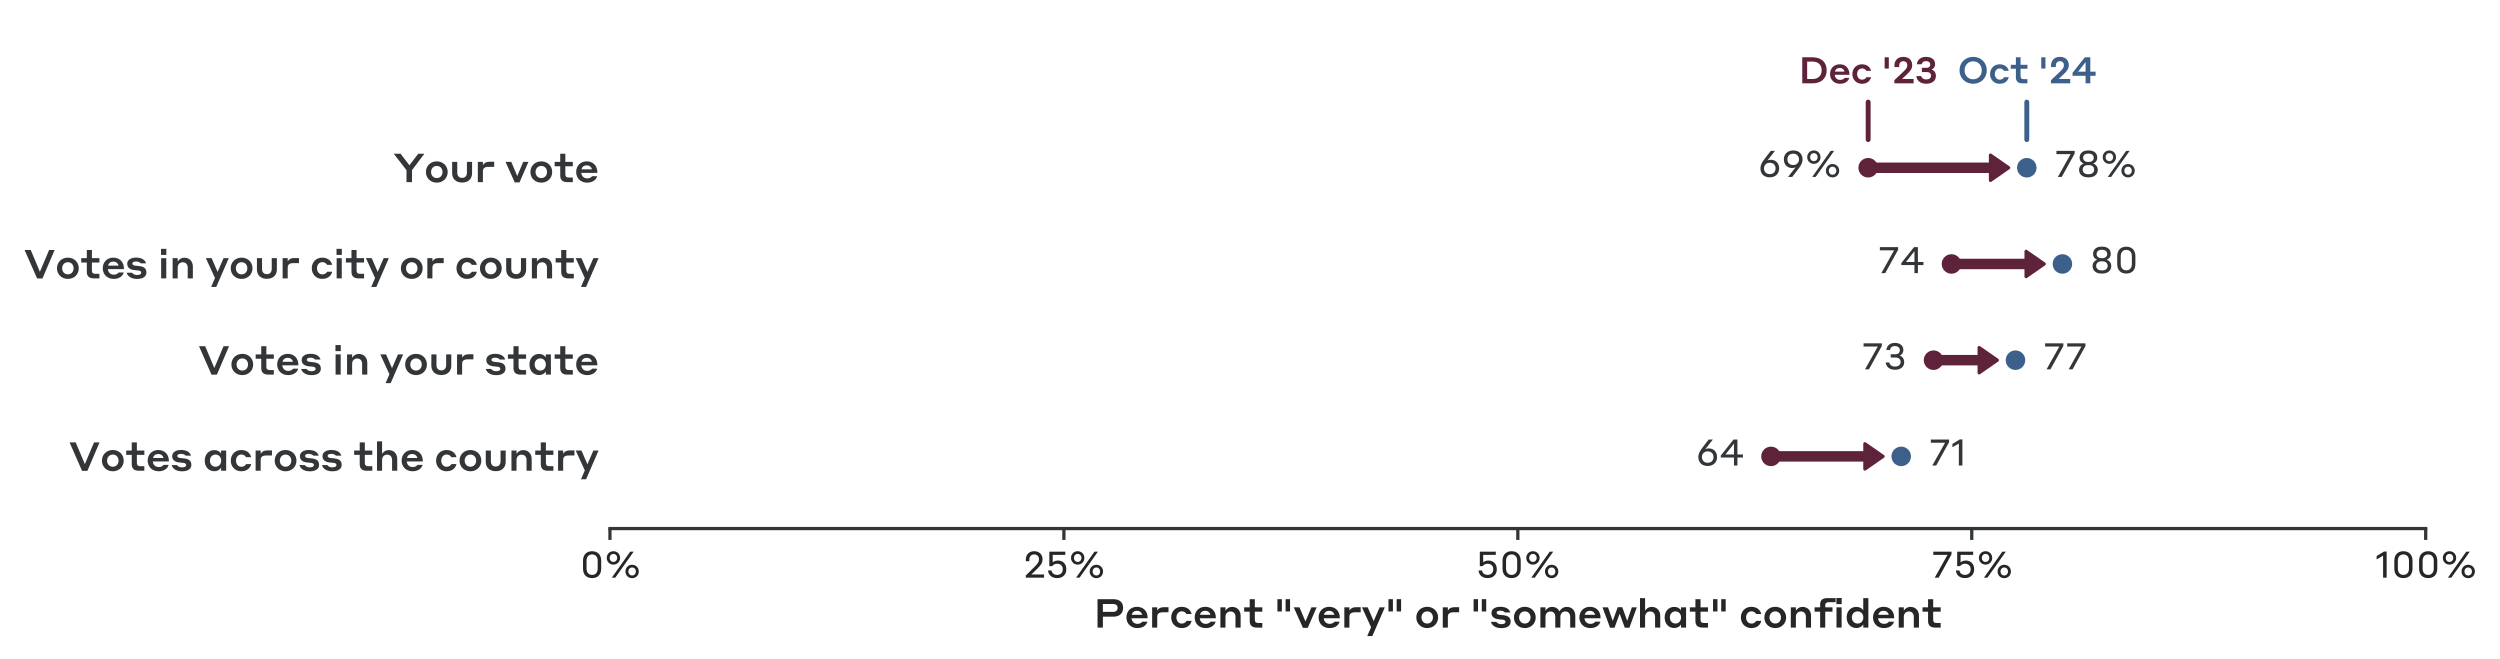 <?xml version="1.0" encoding="utf-8" standalone="no"?>
<!DOCTYPE svg PUBLIC "-//W3C//DTD SVG 1.1//EN"
  "http://www.w3.org/Graphics/SVG/1.1/DTD/svg11.dtd">
<svg xmlns:xlink="http://www.w3.org/1999/xlink" width="768.286pt" height="202.616pt" viewBox="0 0 768.286 202.616" xmlns="http://www.w3.org/2000/svg" version="1.1">
 <defs>
  <style type="text/css">*{stroke-linejoin: round; stroke-linecap: butt}</style>
 </defs>
 <g id="figure_1">
  <g id="patch_1">
   <path d="M 0 202.616 
L 768.286 202.616 
L 768.286 0 
L 0 0 
z
" style="fill: #ffffff"/>
  </g>
  <g id="axes_1">
   <g id="patch_2">
    <path d="M 187.449 162.432 
L 745.449 162.432 
L 745.449 7.2 
L 187.449 7.2 
z
" style="fill: #ffffff"/>
   </g>
   <g id="line2d_1">
    <path d="M 574.112 42.903 
L 574.112 31.372 
" clip-path="url(#p639e0493a3)" style="fill: none; stroke: #5e233b; stroke-width: 1.5; stroke-linecap: round"/>
   </g>
   <g id="line2d_2">
    <path d="M 622.863 42.903 
L 622.863 31.372 
" clip-path="url(#p639e0493a3)" style="fill: none; stroke: #3c608a; stroke-width: 1.5; stroke-linecap: round"/>
   </g>
   <g id="matplotlib.axis_1">
    <g id="xtick_1">
     <g id="line2d_3">
      <defs>
       <path id="m6bf6d840cc" d="M 0 0 
L 0 3.5 
" style="stroke: #333638"/>
      </defs>
      <g>
       <use xlink:href="#m6bf6d840cc" x="187.449" y="162.432" style="fill: #333638; stroke: #333638"/>
      </g>
     </g>
     <g id="text_1">
      <!-- 0% -->
      <g style="fill: #262626" transform="translate(178.065 177.527) scale(0.11 -0.11)">
       <defs>
        <path id="StyreneA-Regular-30" d="M 2214 4621 
C 1254 4621 627 4006 627 2963 
L 627 1581 
C 627 493 1274 -77 2214 -77 
C 3155 -77 3802 493 3802 1581 
L 3802 2963 
C 3802 4006 3174 4621 2214 4621 
z
M 2214 486 
C 1568 486 1242 954 1242 1587 
L 1242 2957 
C 1242 3590 1568 4058 2214 4058 
C 2861 4058 3187 3590 3187 2957 
L 3187 1587 
C 3187 954 2861 486 2214 486 
z
" transform="scale(0.016)"/>
        <path id="StyreneA-Regular-25" d="M 1613 2278 
C 2272 2278 2778 2784 2778 3450 
C 2778 4115 2272 4621 1613 4621 
C 954 4621 448 4115 448 3450 
C 448 2784 954 2278 1613 2278 
z
M 1331 0 
L 1933 0 
L 5152 4544 
L 4544 4544 
L 1331 0 
z
M 1613 2752 
C 1222 2752 954 3053 954 3450 
C 954 3846 1222 4147 1613 4147 
C 2003 4147 2272 3846 2272 3450 
C 2272 3053 2003 2752 1613 2752 
z
M 4877 -90 
C 5536 -90 6042 416 6042 1082 
C 6042 1747 5536 2253 4877 2253 
C 4218 2253 3712 1747 3712 1082 
C 3712 416 4218 -90 4877 -90 
z
M 4877 384 
C 4486 384 4218 685 4218 1082 
C 4218 1478 4486 1779 4877 1779 
C 5267 1779 5536 1478 5536 1082 
C 5536 685 5267 384 4877 384 
z
" transform="scale(0.016)"/>
       </defs>
       <use xlink:href="#StyreneA-Regular-30"/>
       <use xlink:href="#StyreneA-Regular-25" x="69.2"/>
      </g>
     </g>
    </g>
    <g id="xtick_2">
     <g id="line2d_4">
      <g>
       <use xlink:href="#m6bf6d840cc" x="326.949" y="162.432" style="fill: #333638; stroke: #333638"/>
      </g>
     </g>
     <g id="text_2">
      <!-- 25% -->
      <g style="fill: #262626" transform="translate(314.392 177.527) scale(0.11 -0.11)">
       <defs>
        <path id="StyreneA-Regular-32" d="M 3674 563 
L 1459 563 
L 2419 1504 
C 2976 2048 3411 2496 3411 3219 
C 3411 4019 2854 4621 1946 4621 
C 1043 4621 493 4006 493 3174 
L 493 2874 
L 1101 2874 
L 1101 3168 
C 1101 3686 1421 4058 1946 4058 
C 2470 4058 2790 3718 2790 3219 
C 2790 2726 2509 2394 2016 1901 
L 480 384 
L 480 0 
L 3674 0 
L 3674 563 
z
" transform="scale(0.016)"/>
        <path id="StyreneA-Regular-35" d="M 730 2010 
L 1242 2010 
C 1312 2112 1530 2432 2099 2432 
C 2682 2432 3078 2067 3078 1491 
L 3078 1427 
C 3078 877 2682 486 2099 486 
C 1395 486 1158 954 1114 1254 
L 506 1254 
C 557 563 1056 -77 2099 -77 
C 3059 -77 3693 544 3693 1427 
L 3693 1498 
C 3693 2458 3021 2995 2240 2995 
C 1798 2995 1498 2842 1318 2662 
L 1318 3981 
L 3520 3981 
L 3520 4544 
L 730 4544 
L 730 2010 
z
" transform="scale(0.016)"/>
       </defs>
       <use xlink:href="#StyreneA-Regular-32"/>
       <use xlink:href="#StyreneA-Regular-35" x="61.8"/>
       <use xlink:href="#StyreneA-Regular-25" x="126.9"/>
      </g>
     </g>
    </g>
    <g id="xtick_3">
     <g id="line2d_5">
      <g>
       <use xlink:href="#m6bf6d840cc" x="466.449" y="162.432" style="fill: #333638; stroke: #333638"/>
      </g>
     </g>
     <g id="text_3">
      <!-- 50% -->
      <g style="fill: #262626" transform="translate(453.485 177.527) scale(0.11 -0.11)">
       <use xlink:href="#StyreneA-Regular-35"/>
       <use xlink:href="#StyreneA-Regular-30" x="65.1"/>
       <use xlink:href="#StyreneA-Regular-25" x="134.3"/>
      </g>
     </g>
    </g>
    <g id="xtick_4">
     <g id="line2d_6">
      <g>
       <use xlink:href="#m6bf6d840cc" x="605.949" y="162.432" style="fill: #333638; stroke: #333638"/>
      </g>
     </g>
     <g id="text_4">
      <!-- 75% -->
      <g style="fill: #262626" transform="translate(593.392 177.527) scale(0.11 -0.11)">
       <defs>
        <path id="StyreneA-Regular-37" d="M 3603 4077 
L 3603 4544 
L 416 4544 
L 416 3981 
L 2899 3981 
L 672 0 
L 1350 0 
L 3603 4077 
z
" transform="scale(0.016)"/>
       </defs>
       <use xlink:href="#StyreneA-Regular-37"/>
       <use xlink:href="#StyreneA-Regular-35" x="61.8"/>
       <use xlink:href="#StyreneA-Regular-25" x="126.9"/>
      </g>
     </g>
    </g>
    <g id="xtick_5">
     <g id="line2d_7">
      <g>
       <use xlink:href="#m6bf6d840cc" x="745.449" y="162.432" style="fill: #333638; stroke: #333638"/>
      </g>
     </g>
     <g id="text_5">
      <!-- 100% -->
      <g style="fill: #262626" transform="translate(729.812 177.527) scale(0.11 -0.11)">
       <defs>
        <path id="StyreneA-Regular-31" d="M 2067 4563 
L 1606 4563 
L 320 3776 
L 320 3187 
L 1446 3840 
L 1446 0 
L 2067 0 
L 2067 4563 
z
" transform="scale(0.016)"/>
       </defs>
       <use xlink:href="#StyreneA-Regular-31"/>
       <use xlink:href="#StyreneA-Regular-30" x="44.5"/>
       <use xlink:href="#StyreneA-Regular-30" x="113.7"/>
       <use xlink:href="#StyreneA-Regular-25" x="182.9"/>
      </g>
     </g>
    </g>
    <g id="text_6">
     <!-- Percent "very" or "somewhat" confident -->
     <g style="fill: #262626" transform="translate(336.081 192.861) scale(0.12 -0.12)">
      <defs>
       <path id="StyreneA-Medium-50" d="M 627 0 
L 1485 0 
L 1485 1741 
L 3136 1741 
C 4154 1741 4723 2278 4723 3155 
C 4723 4051 4154 4544 3136 4544 
L 627 4544 
L 627 0 
z
M 3091 3776 
C 3597 3776 3840 3552 3840 3142 
C 3840 2765 3590 2509 3091 2509 
L 1485 2509 
L 1485 3776 
L 3091 3776 
z
" transform="scale(0.016)"/>
       <path id="StyreneA-Medium-65" d="M 2010 3322 
C 1018 3322 314 2624 314 1619 
C 314 646 1018 -83 2074 -83 
C 3174 -83 3616 614 3667 947 
L 2861 947 
C 2803 858 2592 595 2074 595 
C 1536 595 1171 979 1133 1485 
L 3706 1485 
L 3706 1574 
C 3706 2637 3008 3322 2010 3322 
z
M 2010 2688 
C 2426 2688 2733 2458 2848 2048 
L 1158 2048 
C 1261 2445 1568 2688 2010 2688 
z
" transform="scale(0.016)"/>
       <path id="StyreneA-Medium-72" d="M 1344 1702 
C 1344 2214 1594 2445 2285 2445 
L 3149 2445 
L 3149 3258 
L 2394 3258 
C 1677 3258 1427 2880 1344 2694 
L 1344 3238 
L 531 3238 
L 531 0 
L 1344 0 
L 1344 1702 
z
" transform="scale(0.016)"/>
       <path id="StyreneA-Medium-63" d="M 2758 2170 
L 3571 2170 
C 3520 2528 3130 3322 1978 3322 
C 1043 3322 314 2618 314 1619 
C 314 621 1050 -83 1984 -83 
C 3142 -83 3533 730 3571 1069 
L 2771 1069 
C 2726 979 2528 640 1997 640 
C 1491 640 1146 1075 1146 1619 
C 1146 2163 1491 2598 1990 2598 
C 2509 2598 2714 2259 2758 2170 
z
" transform="scale(0.016)"/>
       <path id="StyreneA-Medium-6e" d="M 1344 1728 
C 1344 2227 1664 2579 2157 2579 
C 2637 2579 2944 2240 2944 1728 
L 2944 0 
L 3770 0 
L 3770 1888 
C 3770 2714 3232 3309 2419 3309 
C 1830 3309 1466 2925 1344 2694 
L 1344 3238 
L 531 3238 
L 531 0 
L 1344 0 
L 1344 1728 
z
" transform="scale(0.016)"/>
       <path id="StyreneA-Medium-74" d="M 3085 730 
L 2464 730 
C 2022 730 1888 902 1888 1306 
L 1888 2541 
L 3085 2541 
L 3085 3238 
L 1888 3238 
L 1888 4544 
L 1069 4544 
L 1069 3238 
L 179 3238 
L 179 2541 
L 1069 2541 
L 1069 1056 
C 1069 365 1427 0 2189 0 
L 3085 0 
L 3085 730 
z
" transform="scale(0.016)"/>
       <path id="StyreneA-Medium-20" transform="scale(0.016)"/>
       <path id="StyreneA-Medium-22" d="M 1293 2579 
L 1293 4544 
L 582 4544 
L 582 2579 
L 1293 2579 
z
M 2605 2579 
L 2605 4544 
L 1894 4544 
L 1894 2579 
L 2605 2579 
z
" transform="scale(0.016)"/>
       <path id="StyreneA-Medium-76" d="M 3750 3238 
L 2912 3238 
L 1958 973 
L 1005 3238 
L 83 3238 
L 1555 -45 
L 2323 -45 
L 3750 3238 
z
" transform="scale(0.016)"/>
       <path id="StyreneA-Medium-79" d="M 3744 3238 
L 2912 3238 
L 1958 1037 
L 1005 3238 
L 83 3238 
L 1542 58 
L 928 -1363 
L 1747 -1363 
L 3744 3238 
z
" transform="scale(0.016)"/>
       <path id="StyreneA-Medium-6f" d="M 2061 3322 
C 1062 3322 314 2605 314 1619 
C 314 634 1062 -83 2061 -83 
C 3046 -83 3802 634 3802 1619 
C 3802 2605 3046 3322 2061 3322 
z
M 2061 646 
C 1510 646 1139 1075 1139 1619 
C 1139 2163 1510 2592 2061 2592 
C 2605 2592 2976 2170 2976 1619 
C 2976 1069 2605 646 2061 646 
z
" transform="scale(0.016)"/>
       <path id="StyreneA-Medium-73" d="M 2093 1267 
C 2458 1229 2573 1101 2573 902 
C 2573 698 2355 544 1907 544 
C 1357 544 1158 832 1126 909 
L 250 909 
C 314 608 704 -90 1907 -90 
C 2893 -90 3405 333 3405 934 
C 3405 1568 3046 1907 2170 1984 
L 1619 2042 
C 1293 2080 1158 2202 1158 2381 
C 1158 2573 1363 2707 1754 2707 
C 2234 2707 2432 2483 2483 2413 
L 3347 2413 
C 3270 2726 2918 3328 1760 3328 
C 890 3328 333 2944 333 2336 
C 333 1702 813 1382 1523 1325 
C 1747 1299 1862 1286 2093 1267 
z
" transform="scale(0.016)"/>
       <path id="StyreneA-Medium-6d" d="M 1344 1728 
C 1344 2227 1658 2579 2144 2579 
C 2618 2579 2912 2240 2912 1728 
L 2912 0 
L 3731 0 
L 3731 1728 
C 3731 2227 4045 2579 4531 2579 
C 5005 2579 5299 2240 5299 1728 
L 5299 0 
L 6118 0 
L 6118 1888 
C 6118 2714 5594 3309 4774 3309 
C 4090 3309 3731 2880 3584 2586 
C 3379 3027 2957 3309 2406 3309 
C 1824 3309 1466 2931 1344 2694 
L 1344 3238 
L 531 3238 
L 531 0 
L 1344 0 
L 1344 1728 
z
" transform="scale(0.016)"/>
       <path id="StyreneA-Medium-77" d="M 3686 -26 
L 4422 -26 
L 5606 3238 
L 4813 3238 
L 4070 1082 
L 3277 3264 
L 2554 3264 
L 1754 1062 
L 1005 3238 
L 115 3238 
L 1325 -26 
L 2042 -26 
L 2861 2227 
L 3686 -26 
z
" transform="scale(0.016)"/>
       <path id="StyreneA-Medium-68" d="M 1344 1728 
C 1344 2227 1664 2579 2157 2579 
C 2637 2579 2944 2240 2944 1728 
L 2944 0 
L 3770 0 
L 3770 1888 
C 3770 2714 3232 3309 2419 3309 
C 1830 3309 1466 2925 1344 2694 
L 1344 4710 
L 531 4710 
L 531 0 
L 1344 0 
L 1344 1728 
z
" transform="scale(0.016)"/>
       <path id="StyreneA-Medium-61" d="M 2938 512 
L 2938 0 
L 3750 0 
L 3750 3238 
L 2931 3238 
L 2931 2752 
C 2861 2886 2534 3309 1850 3309 
C 1011 3309 320 2669 320 1619 
C 320 557 1011 -70 1843 -70 
C 2554 -70 2874 378 2938 512 
z
M 2944 1619 
C 2944 1069 2592 646 2061 646 
C 1510 646 1152 1069 1152 1619 
C 1152 2170 1510 2592 2061 2592 
C 2592 2592 2944 2170 2944 1619 
z
" transform="scale(0.016)"/>
       <path id="StyreneA-Medium-66" d="M 3046 2547 
L 3046 3238 
L 1888 3238 
L 1888 3552 
C 1888 3878 2042 4058 2400 4058 
L 3546 4058 
L 3546 4710 
L 2150 4710 
C 1414 4710 1069 4339 1069 3712 
L 1069 3238 
L 179 3238 
L 179 2547 
L 1069 2547 
L 1069 0 
L 1888 0 
L 1888 2547 
L 3046 2547 
z
" transform="scale(0.016)"/>
       <path id="StyreneA-Medium-69" d="M 518 3757 
L 1370 3757 
L 1370 4730 
L 518 4730 
L 518 3757 
z
M 538 0 
L 1357 0 
L 1357 3238 
L 538 3238 
L 538 0 
z
" transform="scale(0.016)"/>
       <path id="StyreneA-Medium-64" d="M 2982 512 
L 2982 0 
L 3795 0 
L 3795 4710 
L 2976 4710 
L 2976 2752 
C 2912 2880 2566 3309 1862 3309 
C 1024 3309 320 2675 320 1619 
C 320 563 1018 -70 1862 -70 
C 2573 -70 2918 384 2982 512 
z
M 2989 1619 
C 2989 1062 2630 646 2080 646 
C 1517 646 1152 1062 1152 1619 
C 1152 2176 1517 2592 2080 2592 
C 2630 2592 2989 2176 2989 1619 
z
" transform="scale(0.016)"/>
      </defs>
      <use xlink:href="#StyreneA-Medium-50"/>
      <use xlink:href="#StyreneA-Medium-65" x="79"/>
      <use xlink:href="#StyreneA-Medium-72" x="141.4"/>
      <use xlink:href="#StyreneA-Medium-63" x="193.7"/>
      <use xlink:href="#StyreneA-Medium-65" x="253.8"/>
      <use xlink:href="#StyreneA-Medium-6e" x="316.2"/>
      <use xlink:href="#StyreneA-Medium-74" x="382.7"/>
      <use xlink:href="#StyreneA-Medium-20" x="435.6"/>
      <use xlink:href="#StyreneA-Medium-22" x="461.4"/>
      <use xlink:href="#StyreneA-Medium-76" x="511.2"/>
      <use xlink:href="#StyreneA-Medium-65" x="571.2"/>
      <use xlink:href="#StyreneA-Medium-72" x="633.6"/>
      <use xlink:href="#StyreneA-Medium-79" x="685.9"/>
      <use xlink:href="#StyreneA-Medium-22" x="745.8"/>
      <use xlink:href="#StyreneA-Medium-20" x="795.6"/>
      <use xlink:href="#StyreneA-Medium-6f" x="821.4"/>
      <use xlink:href="#StyreneA-Medium-72" x="885.7"/>
      <use xlink:href="#StyreneA-Medium-20" x="938"/>
      <use xlink:href="#StyreneA-Medium-22" x="963.8"/>
      <use xlink:href="#StyreneA-Medium-73" x="1013.6"/>
      <use xlink:href="#StyreneA-Medium-6f" x="1071.4"/>
      <use xlink:href="#StyreneA-Medium-6d" x="1135.7"/>
      <use xlink:href="#StyreneA-Medium-65" x="1239"/>
      <use xlink:href="#StyreneA-Medium-77" x="1301.4"/>
      <use xlink:href="#StyreneA-Medium-68" x="1390.8"/>
      <use xlink:href="#StyreneA-Medium-61" x="1457.3"/>
      <use xlink:href="#StyreneA-Medium-74" x="1524.1"/>
      <use xlink:href="#StyreneA-Medium-22" x="1577"/>
      <use xlink:href="#StyreneA-Medium-20" x="1626.8"/>
      <use xlink:href="#StyreneA-Medium-63" x="1652.6"/>
      <use xlink:href="#StyreneA-Medium-6f" x="1712.7"/>
      <use xlink:href="#StyreneA-Medium-6e" x="1777"/>
      <use xlink:href="#StyreneA-Medium-66" x="1843.5"/>
      <use xlink:href="#StyreneA-Medium-69" x="1893.9"/>
      <use xlink:href="#StyreneA-Medium-64" x="1923.4"/>
      <use xlink:href="#StyreneA-Medium-65" x="1991"/>
      <use xlink:href="#StyreneA-Medium-6e" x="2053.4"/>
      <use xlink:href="#StyreneA-Medium-74" x="2119.9"/>
     </g>
    </g>
   </g>
   <g id="matplotlib.axis_2">
    <g id="ytick_1">
     <g id="line2d_8"/>
     <g id="text_7">
      <!-- Your vote -->
      <g style="fill: #333638" transform="translate(120.9 55.968) scale(0.12 -0.12)">
       <defs>
        <path id="StyreneA-Medium-59" d="M 2976 1920 
L 4954 4544 
L 3968 4544 
L 2560 2694 
L 1146 4544 
L 51 4544 
L 2093 1914 
L 2093 0 
L 2976 0 
L 2976 1920 
z
" transform="scale(0.016)"/>
        <path id="StyreneA-Medium-75" d="M 2099 -70 
C 3104 -70 3686 550 3686 1427 
L 3686 3238 
L 2861 3238 
L 2861 1517 
C 2861 1018 2586 678 2086 678 
C 1587 678 1312 1018 1312 1517 
L 1312 3238 
L 493 3238 
L 493 1427 
C 493 550 1075 -70 2099 -70 
z
" transform="scale(0.016)"/>
       </defs>
       <use xlink:href="#StyreneA-Medium-59"/>
       <use xlink:href="#StyreneA-Medium-6f" x="78.2"/>
       <use xlink:href="#StyreneA-Medium-75" x="142.5"/>
       <use xlink:href="#StyreneA-Medium-72" x="207.7"/>
       <use xlink:href="#StyreneA-Medium-20" x="260"/>
       <use xlink:href="#StyreneA-Medium-76" x="285.8"/>
       <use xlink:href="#StyreneA-Medium-6f" x="345.8"/>
       <use xlink:href="#StyreneA-Medium-74" x="410.1"/>
       <use xlink:href="#StyreneA-Medium-65" x="463"/>
      </g>
     </g>
    </g>
    <g id="ytick_2">
     <g id="line2d_9"/>
     <g id="text_8">
      <!-- Votes in your city or county -->
      <g style="fill: #333638" transform="translate(7.2 85.554) scale(0.12 -0.12)">
       <defs>
        <path id="StyreneA-Medium-56" d="M 4992 4544 
L 4109 4544 
L 2637 1062 
L 1171 4544 
L 186 4544 
L 2189 -13 
L 3046 -13 
L 4992 4544 
z
" transform="scale(0.016)"/>
       </defs>
       <use xlink:href="#StyreneA-Medium-56"/>
       <use xlink:href="#StyreneA-Medium-6f" x="80.9"/>
       <use xlink:href="#StyreneA-Medium-74" x="145.2"/>
       <use xlink:href="#StyreneA-Medium-65" x="198.1"/>
       <use xlink:href="#StyreneA-Medium-73" x="260.5"/>
       <use xlink:href="#StyreneA-Medium-20" x="318.3"/>
       <use xlink:href="#StyreneA-Medium-69" x="344.1"/>
       <use xlink:href="#StyreneA-Medium-6e" x="373.6"/>
       <use xlink:href="#StyreneA-Medium-20" x="440.1"/>
       <use xlink:href="#StyreneA-Medium-79" x="465.9"/>
       <use xlink:href="#StyreneA-Medium-6f" x="525.8"/>
       <use xlink:href="#StyreneA-Medium-75" x="590.1"/>
       <use xlink:href="#StyreneA-Medium-72" x="655.3"/>
       <use xlink:href="#StyreneA-Medium-20" x="707.6"/>
       <use xlink:href="#StyreneA-Medium-63" x="733.4"/>
       <use xlink:href="#StyreneA-Medium-69" x="793.5"/>
       <use xlink:href="#StyreneA-Medium-74" x="823"/>
       <use xlink:href="#StyreneA-Medium-79" x="875.9"/>
       <use xlink:href="#StyreneA-Medium-20" x="935.8"/>
       <use xlink:href="#StyreneA-Medium-6f" x="961.6"/>
       <use xlink:href="#StyreneA-Medium-72" x="1025.9"/>
       <use xlink:href="#StyreneA-Medium-20" x="1078.2"/>
       <use xlink:href="#StyreneA-Medium-63" x="1104"/>
       <use xlink:href="#StyreneA-Medium-6f" x="1164.1"/>
       <use xlink:href="#StyreneA-Medium-75" x="1228.4"/>
       <use xlink:href="#StyreneA-Medium-6e" x="1293.6"/>
       <use xlink:href="#StyreneA-Medium-74" x="1360.1"/>
       <use xlink:href="#StyreneA-Medium-79" x="1413"/>
      </g>
     </g>
    </g>
    <g id="ytick_3">
     <g id="line2d_10"/>
     <g id="text_9">
      <!-- Votes in your state -->
      <g style="fill: #333638" transform="translate(60.803 115.122) scale(0.12 -0.12)">
       <use xlink:href="#StyreneA-Medium-56"/>
       <use xlink:href="#StyreneA-Medium-6f" x="80.9"/>
       <use xlink:href="#StyreneA-Medium-74" x="145.2"/>
       <use xlink:href="#StyreneA-Medium-65" x="198.1"/>
       <use xlink:href="#StyreneA-Medium-73" x="260.5"/>
       <use xlink:href="#StyreneA-Medium-20" x="318.3"/>
       <use xlink:href="#StyreneA-Medium-69" x="344.1"/>
       <use xlink:href="#StyreneA-Medium-6e" x="373.6"/>
       <use xlink:href="#StyreneA-Medium-20" x="440.1"/>
       <use xlink:href="#StyreneA-Medium-79" x="465.9"/>
       <use xlink:href="#StyreneA-Medium-6f" x="525.8"/>
       <use xlink:href="#StyreneA-Medium-75" x="590.1"/>
       <use xlink:href="#StyreneA-Medium-72" x="655.3"/>
       <use xlink:href="#StyreneA-Medium-20" x="707.6"/>
       <use xlink:href="#StyreneA-Medium-73" x="733.4"/>
       <use xlink:href="#StyreneA-Medium-74" x="791.2"/>
       <use xlink:href="#StyreneA-Medium-61" x="844.1"/>
       <use xlink:href="#StyreneA-Medium-74" x="910.9"/>
       <use xlink:href="#StyreneA-Medium-65" x="963.8"/>
      </g>
     </g>
    </g>
    <g id="ytick_4">
     <g id="line2d_11"/>
     <g id="text_10">
      <!-- Votes across the country -->
      <g style="fill: #333638" transform="translate(21.013 144.672) scale(0.12 -0.12)">
       <use xlink:href="#StyreneA-Medium-56"/>
       <use xlink:href="#StyreneA-Medium-6f" x="80.9"/>
       <use xlink:href="#StyreneA-Medium-74" x="145.2"/>
       <use xlink:href="#StyreneA-Medium-65" x="198.1"/>
       <use xlink:href="#StyreneA-Medium-73" x="260.5"/>
       <use xlink:href="#StyreneA-Medium-20" x="318.3"/>
       <use xlink:href="#StyreneA-Medium-61" x="344.1"/>
       <use xlink:href="#StyreneA-Medium-63" x="410.9"/>
       <use xlink:href="#StyreneA-Medium-72" x="471"/>
       <use xlink:href="#StyreneA-Medium-6f" x="523.3"/>
       <use xlink:href="#StyreneA-Medium-73" x="587.6"/>
       <use xlink:href="#StyreneA-Medium-73" x="645.4"/>
       <use xlink:href="#StyreneA-Medium-20" x="703.2"/>
       <use xlink:href="#StyreneA-Medium-74" x="729"/>
       <use xlink:href="#StyreneA-Medium-68" x="781.9"/>
       <use xlink:href="#StyreneA-Medium-65" x="848.4"/>
       <use xlink:href="#StyreneA-Medium-20" x="910.8"/>
       <use xlink:href="#StyreneA-Medium-63" x="936.6"/>
       <use xlink:href="#StyreneA-Medium-6f" x="996.7"/>
       <use xlink:href="#StyreneA-Medium-75" x="1061"/>
       <use xlink:href="#StyreneA-Medium-6e" x="1126.2"/>
       <use xlink:href="#StyreneA-Medium-74" x="1192.7"/>
       <use xlink:href="#StyreneA-Medium-72" x="1245.6"/>
       <use xlink:href="#StyreneA-Medium-79" x="1297.9"/>
      </g>
     </g>
    </g>
   </g>
   <g id="patch_3">
    <path d="M 187.449 162.432 
L 745.449 162.432 
" style="fill: none; stroke: #333638; stroke-linejoin: miter; stroke-linecap: square"/>
   </g>
   <g id="text_11">
    <!-- 69% -->
    <g style="fill: #333638" transform="translate(540.198 54.367) scale(0.11 -0.11)">
     <defs>
      <path id="StyreneA-Regular-36" d="M 3725 1472 
C 3725 2406 3117 2995 2272 2995 
C 2022 2995 1824 2944 1670 2861 
L 2995 4544 
L 2259 4544 
L 1197 3155 
C 794 2630 461 2163 461 1472 
C 461 576 1050 -77 2086 -77 
C 3117 -77 3725 602 3725 1472 
z
M 3104 1472 
C 3104 934 2752 486 2086 486 
C 1446 486 1082 934 1082 1472 
C 1082 2042 1472 2470 2086 2470 
C 2752 2470 3104 2042 3104 1472 
z
" transform="scale(0.016)"/>
      <path id="StyreneA-Regular-39" d="M 2989 1389 
C 3392 1914 3725 2381 3725 3072 
C 3725 3968 3136 4621 2099 4621 
C 1069 4621 461 3942 461 3072 
C 461 2138 1069 1549 1914 1549 
C 2163 1549 2362 1600 2515 1683 
L 1190 0 
L 1926 0 
L 2989 1389 
z
M 1082 3072 
C 1082 3610 1434 4058 2099 4058 
C 2739 4058 3104 3610 3104 3072 
C 3104 2502 2714 2074 2099 2074 
C 1434 2074 1082 2502 1082 3072 
z
" transform="scale(0.016)"/>
     </defs>
     <use xlink:href="#StyreneA-Regular-36"/>
     <use xlink:href="#StyreneA-Regular-39" x="65.4"/>
     <use xlink:href="#StyreneA-Regular-25" x="130.8"/>
    </g>
   </g>
   <g id="text_12">
    <!-- 78% -->
    <g style="fill: #333638" transform="translate(631.233 54.367) scale(0.11 -0.11)">
     <defs>
      <path id="StyreneA-Regular-38" d="M 3776 1229 
C 3776 1882 3315 2234 2963 2342 
C 3290 2438 3686 2758 3686 3366 
C 3686 4083 3174 4621 2227 4621 
L 2061 4621 
C 1120 4621 602 4083 602 3366 
C 602 2758 998 2438 1325 2342 
C 973 2234 512 1882 512 1229 
C 512 461 1101 -77 2042 -77 
L 2214 -77 
C 3181 -77 3776 461 3776 1229 
z
M 2061 4070 
L 2227 4070 
C 2733 4070 3072 3782 3072 3341 
C 3072 2899 2733 2611 2227 2611 
L 2061 2611 
C 1555 2611 1216 2899 1216 3341 
C 1216 3782 1555 4070 2061 4070 
z
M 2048 2061 
L 2240 2061 
C 2784 2061 3149 1747 3149 1267 
C 3149 787 2784 474 2240 474 
L 2048 474 
C 1510 474 1139 787 1139 1267 
C 1139 1747 1510 2061 2048 2061 
z
" transform="scale(0.016)"/>
     </defs>
     <use xlink:href="#StyreneA-Regular-37"/>
     <use xlink:href="#StyreneA-Regular-38" x="61.8"/>
     <use xlink:href="#StyreneA-Regular-25" x="128.8"/>
    </g>
   </g>
   <g id="text_13">
    <!-- Dec '23 -->
    <g style="fill: #5e233b" transform="translate(552.751 25.605) scale(0.11 -0.11)">
     <defs>
      <path id="StyreneA-Medium-44" d="M 627 0 
L 2464 0 
C 3923 0 4896 858 4896 2272 
C 4896 3712 3917 4544 2464 4544 
L 627 4544 
L 627 0 
z
M 2451 3789 
C 3405 3789 4019 3238 4019 2272 
C 4019 1338 3405 755 2451 755 
L 1485 755 
L 1485 3789 
L 2451 3789 
z
" transform="scale(0.016)"/>
      <path id="StyreneA-Medium-27" d="M 1312 2579 
L 1312 4544 
L 582 4544 
L 582 2579 
L 1312 2579 
z
" transform="scale(0.016)"/>
      <path id="StyreneA-Medium-32" d="M 3789 749 
L 1754 749 
L 2560 1510 
C 3123 2035 3546 2470 3546 3181 
C 3546 4019 2970 4621 1984 4621 
C 1005 4621 442 3968 442 3123 
L 442 2835 
L 1274 2835 
L 1274 3104 
C 1274 3546 1542 3859 1984 3859 
C 2432 3859 2688 3571 2688 3162 
C 2688 2752 2464 2477 2042 2074 
L 429 550 
L 429 0 
L 3789 0 
L 3789 749 
z
" transform="scale(0.016)"/>
      <path id="StyreneA-Medium-33" d="M 3750 1280 
C 3750 1984 3328 2304 2989 2406 
C 3258 2515 3610 2803 3610 3341 
C 3610 4115 3027 4621 2010 4621 
C 947 4621 454 3930 429 3322 
L 1267 3322 
C 1318 3597 1530 3878 2016 3878 
C 2464 3878 2758 3654 2758 3283 
C 2758 2912 2522 2707 2131 2707 
L 1299 2707 
L 1299 1965 
L 2157 1965 
C 2624 1965 2893 1741 2893 1331 
C 2893 922 2573 678 2042 678 
C 1491 678 1242 1005 1184 1267 
L 333 1267 
C 378 653 877 -77 2042 -77 
C 3123 -77 3750 467 3750 1280 
z
" transform="scale(0.016)"/>
     </defs>
     <use xlink:href="#StyreneA-Medium-44"/>
     <use xlink:href="#StyreneA-Medium-65" x="82.6"/>
     <use xlink:href="#StyreneA-Medium-63" x="145"/>
     <use xlink:href="#StyreneA-Medium-20" x="205.1"/>
     <use xlink:href="#StyreneA-Medium-27" x="230.9"/>
     <use xlink:href="#StyreneA-Medium-32" x="260.5"/>
     <use xlink:href="#StyreneA-Medium-33" x="323.5"/>
    </g>
   </g>
   <g id="text_14">
    <!-- Oct '24 -->
    <g style="fill: #3c608a" transform="translate(601.512 25.605) scale(0.11 -0.11)">
     <defs>
      <path id="StyreneA-Medium-4f" d="M 2765 -77 
C 4115 -77 5146 915 5146 2272 
C 5146 3635 4115 4621 2765 4621 
C 1414 4621 384 3635 384 2272 
C 384 909 1402 -77 2765 -77 
z
M 2765 704 
C 1856 704 1267 1395 1267 2272 
C 1267 3136 1862 3840 2765 3840 
C 3674 3840 4269 3136 4269 2272 
C 4269 1402 3674 704 2765 704 
z
" transform="scale(0.016)"/>
      <path id="StyreneA-Medium-34" d="M 4282 1312 
L 4282 2035 
L 3360 2035 
L 3360 4544 
L 2400 4544 
L 256 1830 
L 256 1312 
L 2534 1312 
L 2534 0 
L 3360 0 
L 3360 1312 
L 4282 1312 
z
M 1235 2035 
L 2534 3712 
L 2534 2035 
L 1235 2035 
z
" transform="scale(0.016)"/>
     </defs>
     <use xlink:href="#StyreneA-Medium-4f"/>
     <use xlink:href="#StyreneA-Medium-63" x="86.4"/>
     <use xlink:href="#StyreneA-Medium-74" x="146.5"/>
     <use xlink:href="#StyreneA-Medium-20" x="199.4"/>
     <use xlink:href="#StyreneA-Medium-27" x="225.2"/>
     <use xlink:href="#StyreneA-Medium-32" x="254.8"/>
     <use xlink:href="#StyreneA-Medium-34" x="317.8"/>
    </g>
   </g>
   <g id="text_15">
    <!-- 74 -->
    <g style="fill: #333638" transform="translate(576.979 83.935) scale(0.11 -0.11)">
     <defs>
      <path id="StyreneA-Regular-34" d="M 4160 1402 
L 4160 1939 
L 3194 1939 
L 3194 4544 
L 2515 4544 
L 288 1741 
L 288 1402 
L 2592 1402 
L 2592 0 
L 3194 0 
L 3194 1402 
L 4160 1402 
z
M 1107 1939 
L 2592 3827 
L 2592 1939 
L 1107 1939 
z
" transform="scale(0.016)"/>
     </defs>
     <use xlink:href="#StyreneA-Regular-37"/>
     <use xlink:href="#StyreneA-Regular-34" x="61.8"/>
    </g>
   </g>
   <g id="text_16">
    <!-- 80 -->
    <g style="fill: #333638" transform="translate(642.176 83.935) scale(0.11 -0.11)">
     <use xlink:href="#StyreneA-Regular-38"/>
     <use xlink:href="#StyreneA-Regular-30" x="67"/>
    </g>
   </g>
   <g id="text_17">
    <!-- 73 -->
    <g style="fill: #333638" transform="translate(571.969 113.503) scale(0.11 -0.11)">
     <defs>
      <path id="StyreneA-Regular-33" d="M 3648 1242 
C 3648 1958 3206 2291 2867 2387 
C 3136 2502 3501 2810 3501 3373 
C 3501 4096 2963 4621 2010 4621 
C 1024 4621 570 3962 538 3379 
L 1152 3379 
C 1216 3757 1478 4064 2016 4064 
C 2528 4064 2886 3795 2886 3347 
C 2886 2886 2592 2630 2112 2630 
L 1293 2630 
L 1293 2067 
L 2093 2067 
C 2682 2067 3021 1786 3021 1280 
C 3021 781 2630 486 2029 486 
C 1408 486 1107 851 1037 1203 
L 416 1203 
C 474 589 947 -77 2029 -77 
C 3046 -77 3648 461 3648 1242 
z
" transform="scale(0.016)"/>
     </defs>
     <use xlink:href="#StyreneA-Regular-37"/>
     <use xlink:href="#StyreneA-Regular-33" x="61.8"/>
    </g>
   </g>
   <g id="text_18">
    <!-- 77 -->
    <g style="fill: #333638" transform="translate(627.756 113.503) scale(0.11 -0.11)">
     <use xlink:href="#StyreneA-Regular-37"/>
     <use xlink:href="#StyreneA-Regular-37" x="61.8"/>
    </g>
   </g>
   <g id="text_19">
    <!-- 64 -->
    <g style="fill: #333638" transform="translate(521.118 143.071) scale(0.11 -0.11)">
     <use xlink:href="#StyreneA-Regular-36"/>
     <use xlink:href="#StyreneA-Regular-34" x="65.4"/>
    </g>
   </g>
   <g id="text_20">
    <!-- 71 -->
    <g style="fill: #333638" transform="translate(592.639 143.071) scale(0.11 -0.11)">
     <use xlink:href="#StyreneA-Regular-37"/>
     <use xlink:href="#StyreneA-Regular-31" x="61.8"/>
    </g>
   </g>
   <g id="patch_4">
    <path d="M 617.283 51.552 
L 611.703 47.671 
L 611.703 50.443 
L 574.112 50.443 
L 574.112 52.661 
L 611.703 52.661 
L 611.703 55.433 
z
" clip-path="url(#p639e0493a3)" style="fill: #5e233b; stroke: #5e233b; stroke-linejoin: miter"/>
   </g>
   <g id="line2d_12">
    <defs>
     <path id="mf917522574" d="M 0 2.5 
C 0.663 2.5 1.299 2.237 1.768 1.768 
C 2.237 1.299 2.5 0.663 2.5 0 
C 2.5 -0.663 2.237 -1.299 1.768 -1.768 
C 1.299 -2.237 0.663 -2.5 0 -2.5 
C -0.663 -2.5 -1.299 -2.237 -1.768 -1.768 
C -2.237 -1.299 -2.5 -0.663 -2.5 0 
C -2.5 0.663 -2.237 1.299 -1.768 1.768 
C -1.299 2.237 -0.663 2.5 0 2.5 
z
" style="stroke: #5e233b"/>
    </defs>
    <g clip-path="url(#p639e0493a3)">
     <use xlink:href="#mf917522574" x="574.112" y="51.552" style="fill: #5e233b; stroke: #5e233b"/>
    </g>
   </g>
   <g id="line2d_13">
    <defs>
     <path id="m008fcfc885" d="M 0 2.5 
C 0.663 2.5 1.299 2.237 1.768 1.768 
C 2.237 1.299 2.5 0.663 2.5 0 
C 2.5 -0.663 2.237 -1.299 1.768 -1.768 
C 1.299 -2.237 0.663 -2.5 0 -2.5 
C -0.663 -2.5 -1.299 -2.237 -1.768 -1.768 
C -2.237 -1.299 -2.5 -0.663 -2.5 0 
C -2.5 0.663 -2.237 1.299 -1.768 1.768 
C -1.299 2.237 -0.663 2.5 0 2.5 
z
" style="stroke: #3c608a"/>
    </defs>
    <g>
     <use xlink:href="#m008fcfc885" x="622.863" y="51.552" style="fill: #3c608a; stroke: #3c608a"/>
    </g>
   </g>
   <g id="patch_5">
    <path d="M 628.226 81.12 
L 622.646 77.239 
L 622.646 80.011 
L 599.715 80.011 
L 599.715 82.229 
L 622.646 82.229 
L 622.646 85.001 
z
" clip-path="url(#p639e0493a3)" style="fill: #5e233b; stroke: #5e233b; stroke-linejoin: miter"/>
   </g>
   <g id="line2d_14">
    <g clip-path="url(#p639e0493a3)">
     <use xlink:href="#mf917522574" x="599.715" y="81.12" style="fill: #5e233b; stroke: #5e233b"/>
    </g>
   </g>
   <g id="line2d_15">
    <g>
     <use xlink:href="#m008fcfc885" x="633.806" y="81.12" style="fill: #3c608a; stroke: #3c608a"/>
    </g>
   </g>
   <g id="patch_6">
    <path d="M 613.806 110.688 
L 608.226 106.807 
L 608.226 109.579 
L 594.199 109.579 
L 594.199 111.797 
L 608.226 111.797 
L 608.226 114.569 
z
" clip-path="url(#p639e0493a3)" style="fill: #5e233b; stroke: #5e233b; stroke-linejoin: miter"/>
   </g>
   <g id="line2d_16">
    <g clip-path="url(#p639e0493a3)">
     <use xlink:href="#mf917522574" x="594.199" y="110.688" style="fill: #5e233b; stroke: #5e233b"/>
    </g>
   </g>
   <g id="line2d_17">
    <g>
     <use xlink:href="#m008fcfc885" x="619.386" y="110.688" style="fill: #3c608a; stroke: #3c608a"/>
    </g>
   </g>
   <g id="patch_7">
    <path d="M 578.689 140.256 
L 573.109 136.375 
L 573.109 139.147 
L 544.251 139.147 
L 544.251 141.365 
L 573.109 141.365 
L 573.109 144.137 
z
" clip-path="url(#p639e0493a3)" style="fill: #5e233b; stroke: #5e233b; stroke-linejoin: miter"/>
   </g>
   <g id="line2d_18">
    <g clip-path="url(#p639e0493a3)">
     <use xlink:href="#mf917522574" x="544.251" y="140.256" style="fill: #5e233b; stroke: #5e233b"/>
    </g>
   </g>
   <g id="line2d_19">
    <g>
     <use xlink:href="#m008fcfc885" x="584.269" y="140.256" style="fill: #3c608a; stroke: #3c608a"/>
    </g>
   </g>
  </g>
 </g>
 <defs>
  <clipPath id="p639e0493a3">
   <rect x="187.449" y="7.2" width="558" height="155.232"/>
  </clipPath>
 </defs>
</svg>

